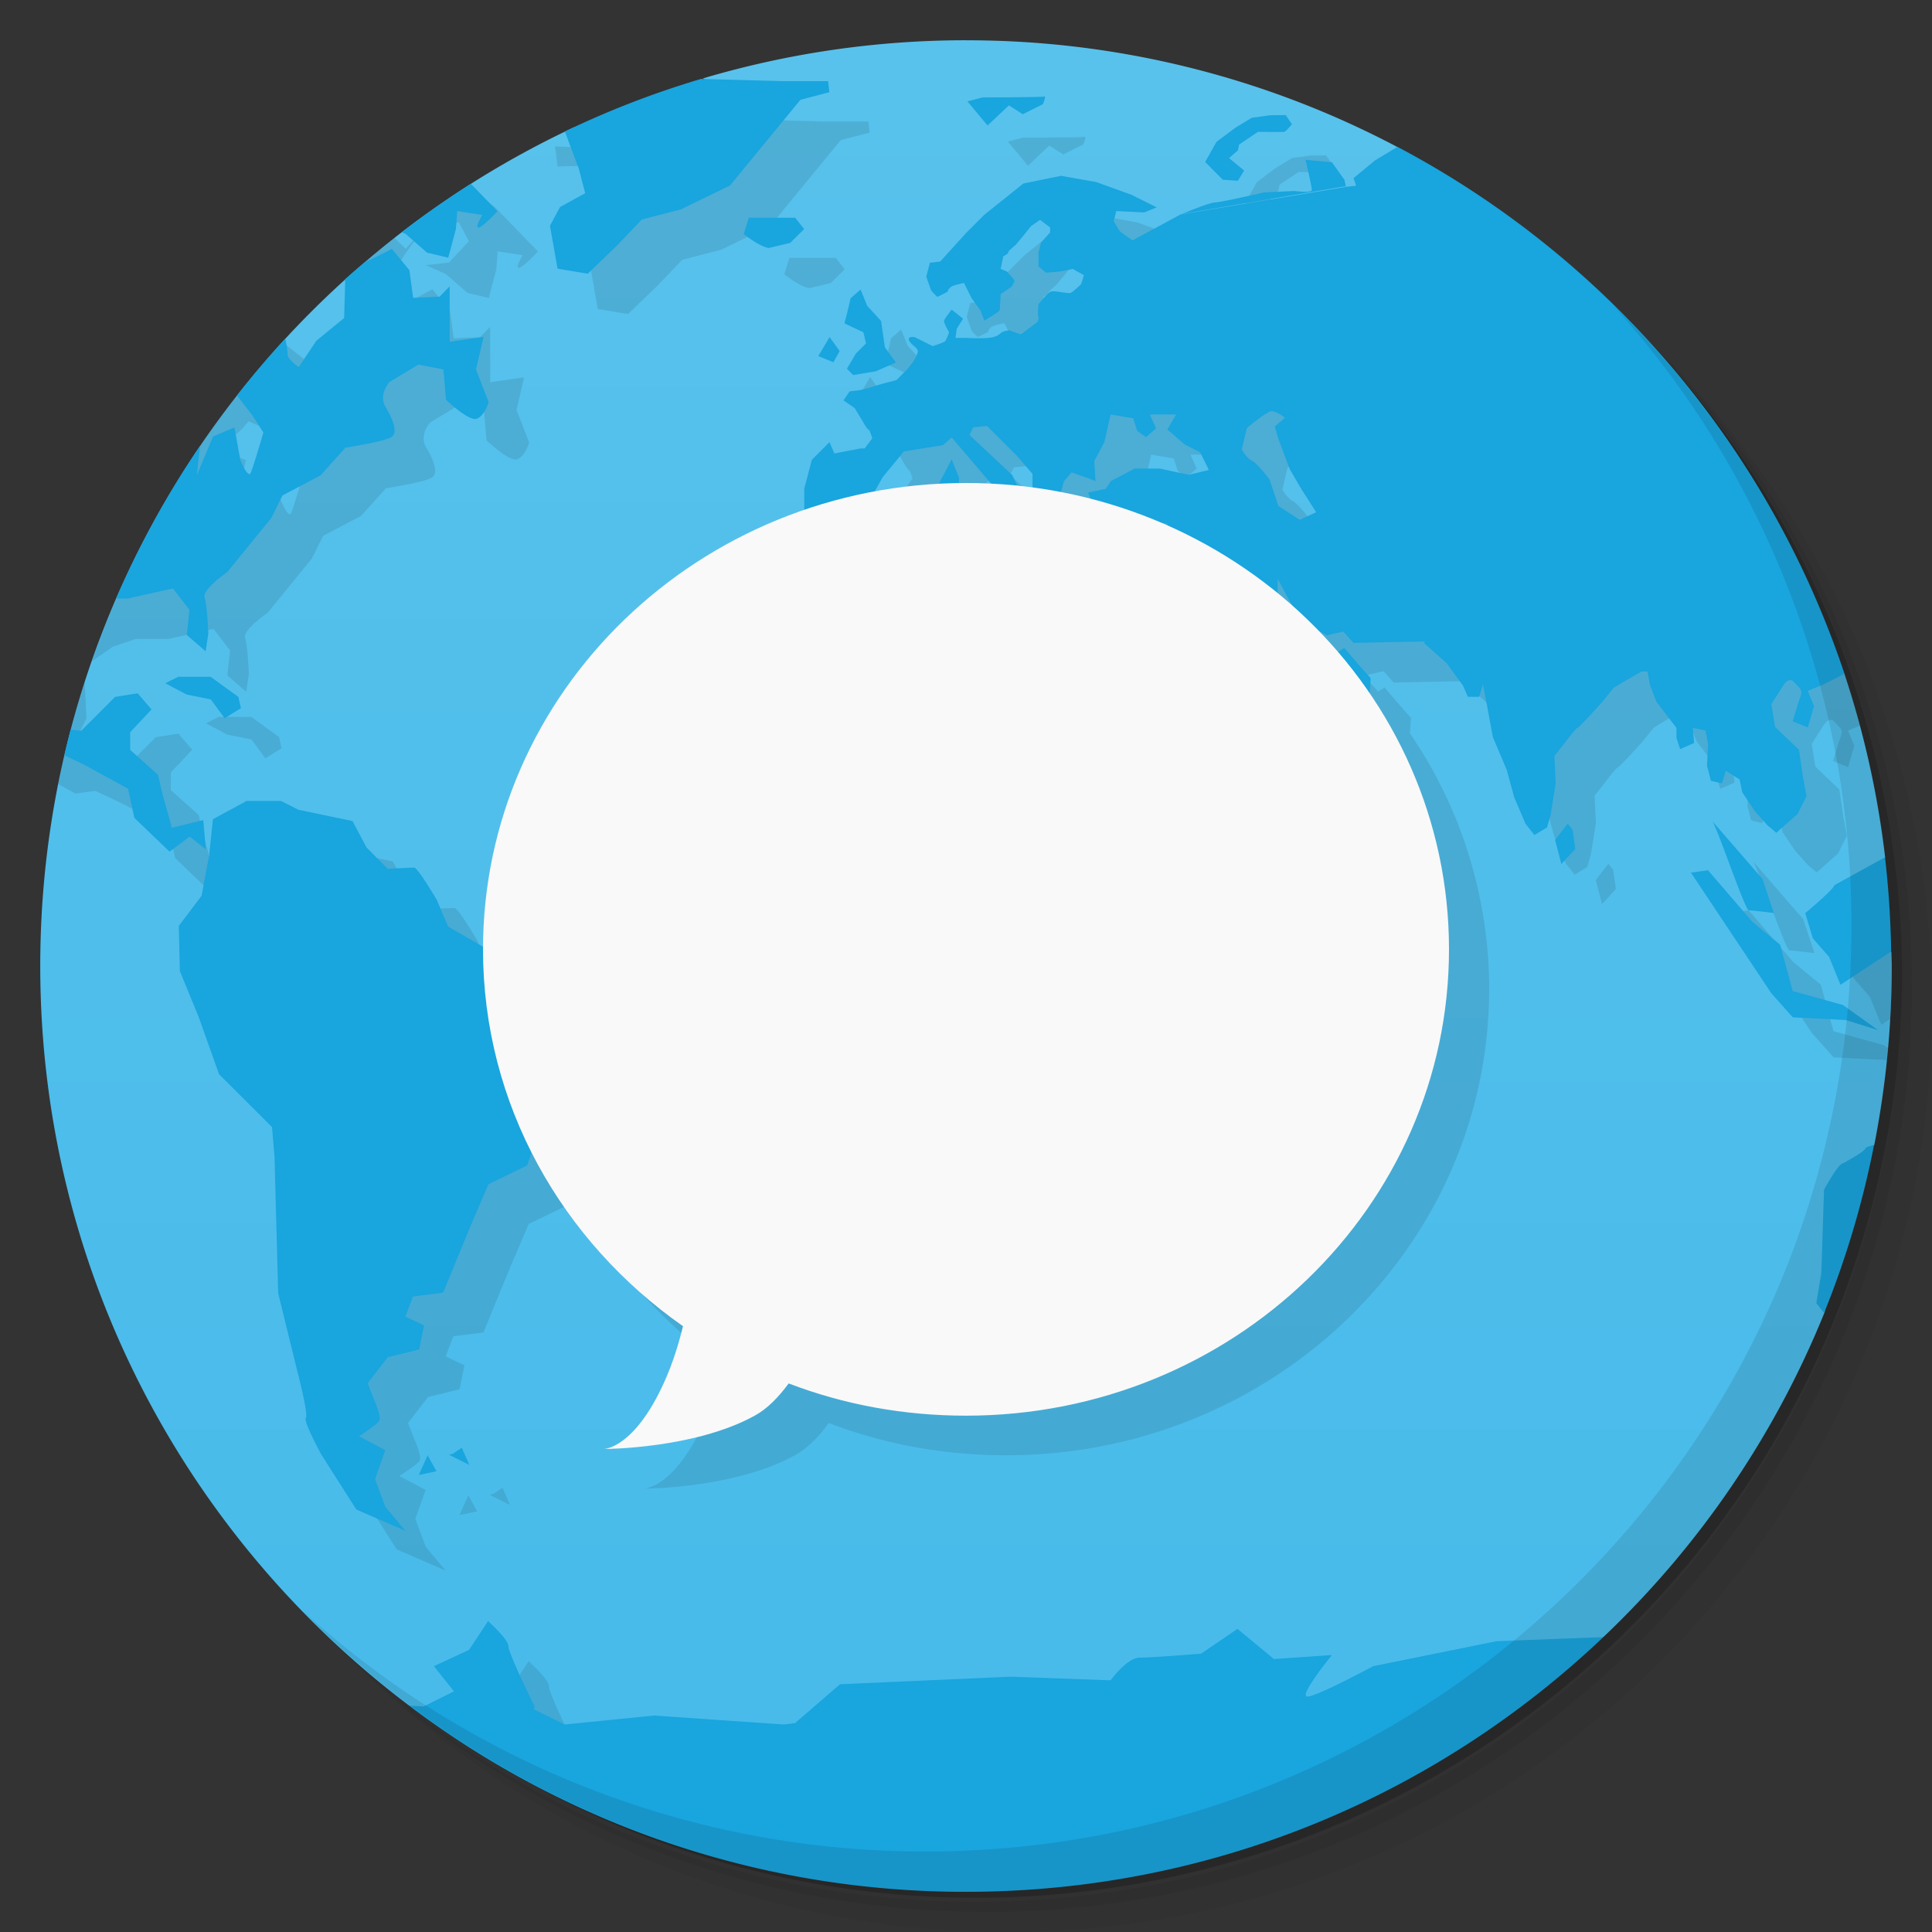 <svg xmlns="http://www.w3.org/2000/svg" viewBox="0 0 48 48">
  <rect x="0" y="0" width="48" height="48" fill="#333333" stroke="none"/>
  <defs>
    <linearGradient id="a" y1="47" x2="0" y2="1" gradientUnits="userSpaceOnUse">
      <stop stop-color="#46baea"/>
      <stop offset="1" stop-color="#58c2ec"/>
    </linearGradient>
  </defs>
  <path d="M36.31 5c5.859 4.062 9.688 10.831 9.688 18.5 0 12.426-10.07 22.5-22.5 22.5-7.669 0-14.438-3.828-18.5-9.688a23.24 23.24 0 0 0 3.781 4.969 22.923 22.923 0 0 0 15.469 5.969c12.703 0 23-10.298 23-23a22.92 22.92 0 0 0-5.969-15.469A23.216 23.216 0 0 0 36.31 5zm4.969 3.781A22.911 22.911 0 0 1 47.498 24.5c0 12.703-10.297 23-23 23a22.909 22.909 0 0 1-15.719-6.219C12.939 45.425 18.662 48 24.998 48c12.703 0 23-10.298 23-23 0-6.335-2.575-12.06-6.719-16.219z" opacity=".05"/>
  <path d="M41.28 8.781a22.923 22.923 0 0 1 5.969 15.469c0 12.703-10.297 23-23 23A22.92 22.92 0 0 1 8.78 41.281 22.911 22.911 0 0 0 24.499 47.5c12.703 0 23-10.298 23-23A22.909 22.909 0 0 0 41.28 8.781z" opacity=".1"/>
  <path d="M31.25 2.375C39.865 5.529 46 13.792 46 23.505c0 12.426-10.07 22.5-22.5 22.5-9.708 0-17.971-6.135-21.12-14.75a23 23 0 0 0 44.875-7 23 23 0 0 0-16-21.875z" opacity=".2"/>
  <path d="M24 1c-2.27 0-4.462.334-6.533.947 1.534 1.053-1.25 2.02-3.205 1.215C6.429 6.829 1 14.779 1 24c0 7.505 3.595 14.169 9.156 18.367C16 45 32 45 39.84 40.668a23.039 23.039 0 0 0 5.494-8.07v-.002c.234-1.595.667-3.594 1.23-4.15h.002c.282-1.438.434-2.923.434-4.443 0-.118-.006-.234-.008-.352h-.002c-.992-.649-.556-1.182-.154-2.348a22.9 22.9 0 0 0-1.014-4.568c-1.826-.738-7.823-7.734-11.1-13.08a22.889 22.889 0 0 0-10.725-2.654z" fill="url(#a)"/>
  <path d="M16.973 2.918l-.84.25-.969.066-.598.434-.777-.031.063.5 1.125-.031.406 1.094.156.602-.625.344-.25.465.188 1.066.75.125.719-.691.625-.656.969-.25 1.223-.594.719-.875 1.031-1.254.719-.189-.031-.275h-1.125l-3.469-.094-.006-.002zm9.973.48c-.055.02-1.531.023-1.531.023l-.375.098.5.598.531-.5.344.221.5-.25s.09-.212.031-.189zm6 .461l-.379.004-.465.064-.41.25-.465.348-.281.5.438.441.375.023.156-.254-.375-.309.219-.191.031-.145.469-.316s.609.008.652 0c.047-.012.191-.188.191-.188zm3.123.563l-.285.189-.621.375-.529.439.063.188-.281.031v.004l-4.066.678.004-.006-.014.006-.01.002-.016.012-1.172.631-.316-.225-.15-.25.064-.254.691.035.313-.125-.625-.313-.875-.316-.875-.156-.938.191-.975.781-.438.438-.652.719-.258.031-.09.344.121.346s.137.154.156.154c.02 0 .254-.125.254-.125s.021-.115.154-.154c.129-.039.25-.064.25-.064l.189.375.223.314.096.25s.363-.223.375-.25c.016-.031.029-.41.029-.41l.277-.189s.072-.129.064-.152c-.008-.02-.189-.223-.189-.223l-.152-.063.066-.316s.121-.051.121-.094c0-.039.188-.187.188-.188l.229-.277.15-.188.225-.156.25.188v.125l-.225.25-.063.25v.344l.188.156.35-.031.313-.063.277.156-.066.219s-.195.188-.258.219c-.055.031-.406-.063-.492-.031-.094.031-.313.316-.313.316s-.027.248 0 .313c.008.022-.008.069-.02.123l-.035.025-.375.281h-.031l-.254-.094s-.152.008-.219.066c-.063.051-.119.102-.313.121-.191.02-.563 0-.594 0h-.223l.031-.227.156-.25-.281-.227s-.185.23-.188.281c-.008.055.125.281.125.281s-.067.18-.098.219c-.031.039-.313.125-.313.125l-.438-.219s-.176-.04-.152.063c.023.102.223.195.223.281 0 .082-.125.277-.125.277l-.152.188-.254.254-.344.09s-.246.074-.316.098c-.063.023-.25.063-.25.063l-.254.031-.152.223.277.191.188.309s.125.227.156.227.094.219.094.219l-.188.25h-.098l-.656.125-.121-.281-.438.438-.189.719v.537c-4.632 1.589-7.955 5.836-7.982 10.846l-.867-.502-.277-.656s-.471-.809-.564-.809c-.09 0-.656.031-.656.031l-.527-.531-.348-.656-1.344-.281-.436-.219h-.875l-.002.002-.813.441-.094.9-.188 1-.566.75.027 1.121.473 1.156.5 1.406 1.316 1.313.063.75.09 3.379.469 1.906s.289 1.102.219 1.191c-.066.086.379.902.379.902l.875 1.375 1.219.529-.5-.598-.254-.689.254-.719-.652-.344s.438-.285.5-.375c.066-.09-.098-.469-.098-.469l-.188-.475.5-.646.781-.191.121-.598-.465-.219.188-.5.75-.096.656-1.598.469-1.096.965-.469.109-.34a11.784 11.784 0 0 0 3.756 4.332c-.109.441-.25.91-.469 1.395-.75 1.656-1.5 1.656-1.5 1.656s2.25 0 3.75-.828c.316-.172.594-.461.844-.801 1.367.523 2.848.801 4.406.801 6.629 0 12-5.188 12-11.586a11.24 11.24 0 0 0-1.969-6.35l.027-.385-.281-.316-.375-.438-.162.1c-.164-.191-.341-.37-.518-.551l.244.141.41-.094.25.281 1.777-.035-.027.035.563.5.41.563.121.277h.281l.094-.309.09.465.156.844.344.813.188.689.281.654.219.277.313-.188.09-.314.125-.775-.031-.688.25-.314s.267-.359.314-.375c.051-.012.625-.652.625-.652l.281-.348.313-.189.383-.219h.148l.063.344.156.406.5.652v.25l.09.277.35-.152-.031-.375.313.063.066.344-.027.531.096.375.275.066.096-.316.344.219.063.316.314.469.313.35.221.189.529-.469.221-.441-.092-.5-.094-.652-.594-.566-.094-.566.254-.395s.156-.32.309-.156c.152.168.227.188.156.375-.066.184-.189.6-.189.6l.375.154.156-.529-.156-.381.299-.121A23.04 23.04 0 0 0 36.07 4.421m-24.875.473c-.172.116-.341.237-.51.357l.15.34.566-.066.25.469-.5.531-.566.064.5.223.531.465.527.125.189-.719.031-.439.625.096s-.191.312-.098.313c.102 0 .473-.406.473-.406l-1.064-1.098s-.439-.344-.564-.25c-.133.09-.473.064-.473.064zm22.248.076s.156.664.156.75c0 .082-.434.023-.434.023l-.75.035s-1.086.25-1.223.25c-.129 0-.762.262-.809.281l-.021.002-.002.002h-.004l-.002.002v.002l4.088-.691-.031-.156-.313-.439zm-22.922.713l-.439.5-.281-.27c-.419.329-.83.668-1.225 1.025.362.099.801.274.881.217.129-.094.625-.875.625-.875zm9.09.725l-.125.406c.449.348.625.344.625.344l.527-.125.348-.344-.223-.281zm-8.869.779s-.43.25-.844.406c-.414.156-.316.469-.316.469l-.025.844-.689.563-.438.654s-.277-.188-.277-.313-.064-.469-.064-.469l-.721-.564s-.18-.14-.35-.285a22.987 22.987 0 0 0-4.734 7.938l.523-.363.563-.191h.814l1.121-.25.41.531-.066.625.469.406.066-.441s-.031-.719-.094-.902c-.063-.191.563-.625.563-.625l.5-.613.594-.729.281-.564.941-.496.621-.689s.938-.147 1.125-.256c.191-.09.066-.434-.125-.75-.191-.313.094-.625.094-.625l.719-.434.621.121.066.754s.584.563.775.465c.191-.09.281-.406.281-.406l-.314-.813.189-.809-.844.121V8.122l-.25.254-.656.031-.094-.688zm11.646 1l-.25.219c-.063.305-.152.621-.152.621l.473.225.064.275-.254.254-.219.375.154.156.564-.094.5-.219-.277-.375-.094-.656-.344-.375zm-.77 1.182l-.279.473.375.152.154-.277zM6.175 10.465l.004.006.654.273.439.566.277.434s-.247.844-.314 1c-.066.156-.258-.313-.258-.313l-.148-.813-.529.223-.406.965.09-.809.125-.566-.656-.25.566-.531zm26.383.754c.133-.043.375.156.375.156l-.254.219.094.313.281.75.275.471.379.594-.408.189-.531-.344-.219-.656s-.301-.406-.441-.469c-.133-.066-.25-.281-.25-.281l.125-.529s.43-.359.566-.406zm-3.959.076l.563.094.1.313.219.156.25-.219-.156-.344h.656l-.219.375.438.375.375.188.219.441-.5.121-.719-.156H29.2l-.594.313-.125.191-.439.094.068.168c-.246-.064-.49-.129-.742-.178l.074-.275.189-.219.438.156.156.063-.031-.5.25-.469zm-3.066.283l.748.748.379.441v.352c-.17-.023-.338-.049-.51-.064h.129l-.121-.254-1.063-1 .094-.191zm-.881.285l.996 1.164c-.215-.011-.427-.031-.645-.031-.06 0-.118.009-.178.01l.014-.129-.188-.471-.324.623c-.541.029-1.073.088-1.592.184l.197-.355.531-.646.969-.156zM2.105 16.951a22.716 22.716 0 0 0-.658 2.529l.426.236.5-.066.727.344 1.094.6.156.723.875.84.5-.375.398.316-.063-.725-.781.191-.25-.906-.094-.41-.691-.619v-.439l.531-.564-.344-.4-.563.09-.844.844-.689-.09s-.313-.531-.375-.656c-.063-.125.189-.562.189-.563zm3.324.859l.002.004-.314.156.527.281.602.119.346.471.404-.25-.064-.281-.689-.5zm38.12 3.584c.113.129.816 2.219.91 2.219.086 0 .621.066.621.066l-.281-.844zm-3.59.066l-.313.402.156.602.344-.375-.066-.477zm3.504 1.154l-.438.063 2 3 .531.594 1.309.066.018.006c.01-.1.015-.202.023-.303l-.104-.074-1.25-.348-.313-1.152-.688-.566-1.098-1.273.008-.002zm3.508.164l-.387.213c0 .094-.719.691-.719.691l.188.625.406.465.281.691.223-.146a23.103 23.103 0 0 0 .008-2.539m-34.488 14.18l.002.004.004-.004zm.002.004l-.215.148-.1.031.5.25zm-.854.18l.004.008.004-.008zm.004.008l-.219.492.438-.094zm1.504 4.117l-.473.719-.875.406.5.625 2 .383s-.652-1.32-.652-1.5c0-.176-.5-.621-.5-.621h-.002z" opacity=".1"/>
  <path d="M17.422 1.959a22.832 22.832 0 0 0-3.387 1.307l.348.934.156.6-.625.344-.25.465.188 1.066.75.125.719-.691.625-.656.969-.25 1.221-.594.719-.875 1.031-1.254.719-.189-.031-.275h-1.125l-2.025-.055zm8.52.439c-.055.02-1.531.023-1.531.023l-.375.098.5.598.531-.5.344.221.5-.25s.09-.212.031-.189zm6 .461l-.379.004-.465.064-.41.25-.465.348-.281.5.438.441.375.025.156-.254-.375-.309.219-.191.031-.146.469-.316s.609.008.652 0c.047-.012.191-.188.191-.188l-.156-.229zm2.775.791l-.559.338-.529.438.063.188-.281.031v.004l-4.068.678.004-.006-.014.006-.008.002-.016.012-1.172.631-.316-.225-.152-.25.066-.254.691.035.313-.125-.625-.313-.875-.316-.875-.156-.938.191-.975.781-.438.438-.652.719-.258.031-.09.344.121.346s.137.154.156.154c.02 0 .254-.125.254-.125s.023-.115.156-.154c.129-.039.25-.064.25-.064l.188.375.223.314.096.25s.363-.223.375-.25c.016-.031.029-.41.029-.41l.277-.189s.074-.131.066-.154c-.008-.02-.191-.221-.191-.221l-.152-.063.066-.316s.121-.051.121-.094c0-.039.188-.187.188-.188l.229-.277.15-.188.225-.156.25.188v.125l-.225.25-.063.25v.344l.188.156.35-.031.313-.063.277.156-.066.219s-.195.188-.258.219c-.055.031-.406-.063-.492-.031-.094.031-.313.316-.313.316s-.027.25 0 .313c.008.022-.008.069-.02.123l-.035.025-.375.281h-.031l-.254-.094s-.152.008-.219.066c-.063.051-.12.102-.313.121-.191.02-.563 0-.594 0h-.221l.031-.227.156-.25-.281-.225s-.186.23-.189.281c-.008.055.125.281.125.281s-.065.18-.096.219c-.031.039-.314.125-.314.125l-.436-.219s-.178-.04-.154.063c.023.102.223.195.223.281 0 .082-.125.277-.125.277l-.152.188-.254.254-.344.09s-.246.072-.316.096c-.063.023-.25.064-.25.064l-.254.031-.152.223.277.191.188.309s.125.225.156.225.094.219.094.219l-.188.25h-.098l-.656.125-.121-.281-.438.438-.189.719v.598l.75.406.6-.219.594-1.066.531-.646.969-.156.219-.191 1.094 1.281.125.441.316-.156-.098-.375h.189l-.121-.254-1.064-1 .094-.191.344-.031.75.75.379.441v.691l.188.125.375.375.277-.1-.152-.563.094-.348.189-.219.438.156.156.063-.031-.5.25-.469.156-.688.563.094.098.313.219.156.25-.219-.156-.344h.656l-.219.375.438.375.375.188.219.441-.5.121-.719-.156h-.625l-.594.313-.125.191-.438.094.191.469.344.406.621-.219.156.277.281-.225.375.066.025.41s-2.571 5.767 4.648 4.521l.344-.594.035-.5-.281-.316-.375-.438-.254.156-.152.254-.408-.189-.125-.313-.277-.41-.439-.406v-.813l.281.531.344.535.596.344.41-.094.25.281 1.779-.035-.029.035.563.5.41.563.121.277h.281l.094-.309.09.465.156.844.344.813.188.688.281.656.219.277.313-.188.09-.314.125-.775-.031-.689.25-.314s.267-.359.314-.375c.051-.012.625-.652.625-.652l.281-.348.313-.189.383-.219h.148l.063.344.156.406.5.652v.25l.09.277.348-.152-.031-.375.313.063.066.344-.027.531.096.375.275.066.096-.316.344.219.063.316.313.469.313.35.221.188.529-.469.221-.441-.092-.5-.094-.652-.594-.566-.094-.566.254-.395s.156-.32.309-.156c.152.168.227.188.156.375-.066.184-.188.6-.188.6l.375.154.156-.529-.156-.381.379-.154.533-.268a23.072 23.072 0 0 0-11.1-13.09zm-2.281.32s.156.664.156.75c0 .082-.434.025-.434.025l-.75.035s-1.086.25-1.223.25c-.129 0-.762.262-.809.281l-.021.002-.002.002h-.004l-.002.002v.002l4.088-.693-.031-.156-.313-.439-.656-.061zM11.7 4.566c-.592.375-1.165.777-1.719 1.203l.098.043.531.465.527.125.191-.719.031-.439.625.096s-.191.313-.098.313c.102 0 .473-.406.473-.406l-.66-.68zm6.904.844l-.125.406c.449.348.625.344.625.344l.527-.125.348-.344-.223-.281h-1.152zm-8.869.773s-.32.177-.666.326c-.165.141-.331.28-.492.426-.002.057-.002.123-.002.123l-.025.844-.689.563-.438.654s-.277-.188-.277-.313c0-.105-.042-.315-.057-.395-.42.455-.819.928-1.201 1.416l.379.486.277.434s-.247.844-.314 1c-.066.156-.258-.313-.258-.313l-.148-.813-.529.223-.406.965.082-.732a22.95 22.95 0 0 0-2.086 3.793h.291l1.121-.25.41.531-.066.625.469.406.066-.441s-.031-.719-.094-.902c-.063-.191.563-.625.563-.625l.5-.613.594-.73.281-.563.941-.496.621-.691s.938-.145 1.125-.254c.191-.09.066-.434-.125-.75-.191-.313.094-.625.094-.625l.719-.434.621.121.066.754s.586.563.777.465c.191-.09.281-.406.281-.406l-.314-.813.189-.809-.844.121V7.116l-.25.254-.656.031-.094-.688-.436-.531zm11.646 1.01l-.25.219c-.063.305-.152.621-.152.621l.473.223.064.277-.254.254-.219.375.154.156.564-.094.5-.219-.277-.375-.094-.656-.344-.375-.166-.406zm-.77 1.182l-.279.471.375.154.154-.279-.25-.346zm10.939 1.848c.133-.043.375.156.375.156l-.254.219.094.313.281.75.275.471.379.594-.408.189-.531-.344-.219-.656s-.301-.406-.441-.469c-.133-.066-.25-.281-.25-.281l.125-.529s.43-.359.566-.406l.008-.006zm-7.906 1.189l-.375.719.277.281.254-.223.031-.309-.188-.469zm-1.254.748v.189l.156-.031-.156-.158zM4.419 16.814l.002.004-.314.156.527.281.602.121.346.469.404-.25-.064-.281-.689-.5H4.42zm-.996.41l-.563.09-.844.844-.26-.033c-.056.212-.106.426-.156.641l.488.23 1.094.6.156.723.875.84.5-.375.4.316-.063-.725-.781.191-.25-.906-.094-.41-.691-.619v-.439l.531-.566-.344-.4zm2.682 2.678l-.002.01-.813.441-.094.902-.188 1-.566.75.027 1.121.473 1.156.5 1.406 1.316 1.313.063.75.09 3.379.469 1.906s.289 1.102.219 1.191c-.066.086.379.902.379.902l.875 1.375 1.219.529-.5-.598-.254-.688.254-.719-.654-.344s.438-.285.5-.375c.066-.09-.096-.469-.096-.469l-.188-.475.5-.646.781-.191.121-.598-.465-.219.188-.5.75-.096.656-1.598.469-1.094.965-.469s.314-.93.314-1.066c0-.129.094-1.531.094-1.531l.75-1.021.098-.691-.566-.344-.465-.566-.844.066-1.348-.781-.277-.656s-.473-.809-.566-.809c-.09 0-.656.031-.656.031l-.527-.531-.348-.656-1.344-.281-.434-.219h-.875zm36.434.496c.113.129.816 2.219.91 2.219.086 0 .621.066.621.066l-.281-.844-1.25-1.441zm-3.59.066l-.313.404.156.6.344-.375-.066-.475-.121-.154zm7.883.834l-1.262.697c0 .094-.719.691-.719.691l.188.625.406.465.281.691 1.26-.826a23.236 23.236 0 0 0-.154-2.344zm-4.383.32l-.438.063 2 3 .531.594 1.309.066.813.254-.875-.625-1.25-.348-.313-1.152-.688-.566-1.096-1.275.006-.01zm4.113 6.828c-.119.03-.206.058-.213.082-.02.086-.563.375-.563.375-.113 0-.469.656-.469.656l-.066 2.066-.125.75.193.246c.54-1.334.959-2.731 1.242-4.176zm-35.09 7.516l.002.004.004-.004h-.006zm.002.004l-.215.148-.1.031.5.25-.186-.43zm-.854.18l.004.008.004-.008h-.008zm.004.008l-.219.492.438-.094-.219-.398zm1.504 4.117l-.473.719-.875.406.5.625-.754.375-.359-.018a22.898 22.898 0 0 0 13.832 4.623c6.138 0 11.71-2.408 15.834-6.326l-2.65.1-3.066.621s-1.475.793-1.65.754c-.184-.043.625-1.031.625-1.031l-1.441.1-.906-.75-.902.615s-1.215.1-1.527.1c-.316 0-.723.563-.723.563l-2.473-.09-4.25.188-1.117.965-.277.035-3.223-.223-2.223.223-.773-.379.027-.063s-.652-1.32-.652-1.5c0-.176-.5-.621-.5-.621l-.002-.01z" fill="#19a5de"/>
  <g>
    <path d="M24 12c-6.629 0-12 5.188-12 11.586 0 3.859 1.965 7.258 4.969 9.363-.109.441-.25.91-.469 1.395C15.75 36 15 36 15 36s2.25 0 3.75-.828c.316-.172.594-.461.844-.801 1.367.523 2.848.801 4.406.801 6.629 0 12-5.188 12-11.586C36 17.188 30.629 12 24 12m0 0" fill="#f9f9f9"/>
  </g>
  <g>
    <path d="M40.03 7.531A22.922 22.922 0 0 1 45.999 23c0 12.703-10.297 23-23 23A22.92 22.92 0 0 1 7.53 40.031C11.708 44.322 17.54 47 23.999 47c12.703 0 23-10.298 23-23 0-6.462-2.677-12.291-6.969-16.469z" opacity=".1"/>
  </g>
</svg>
